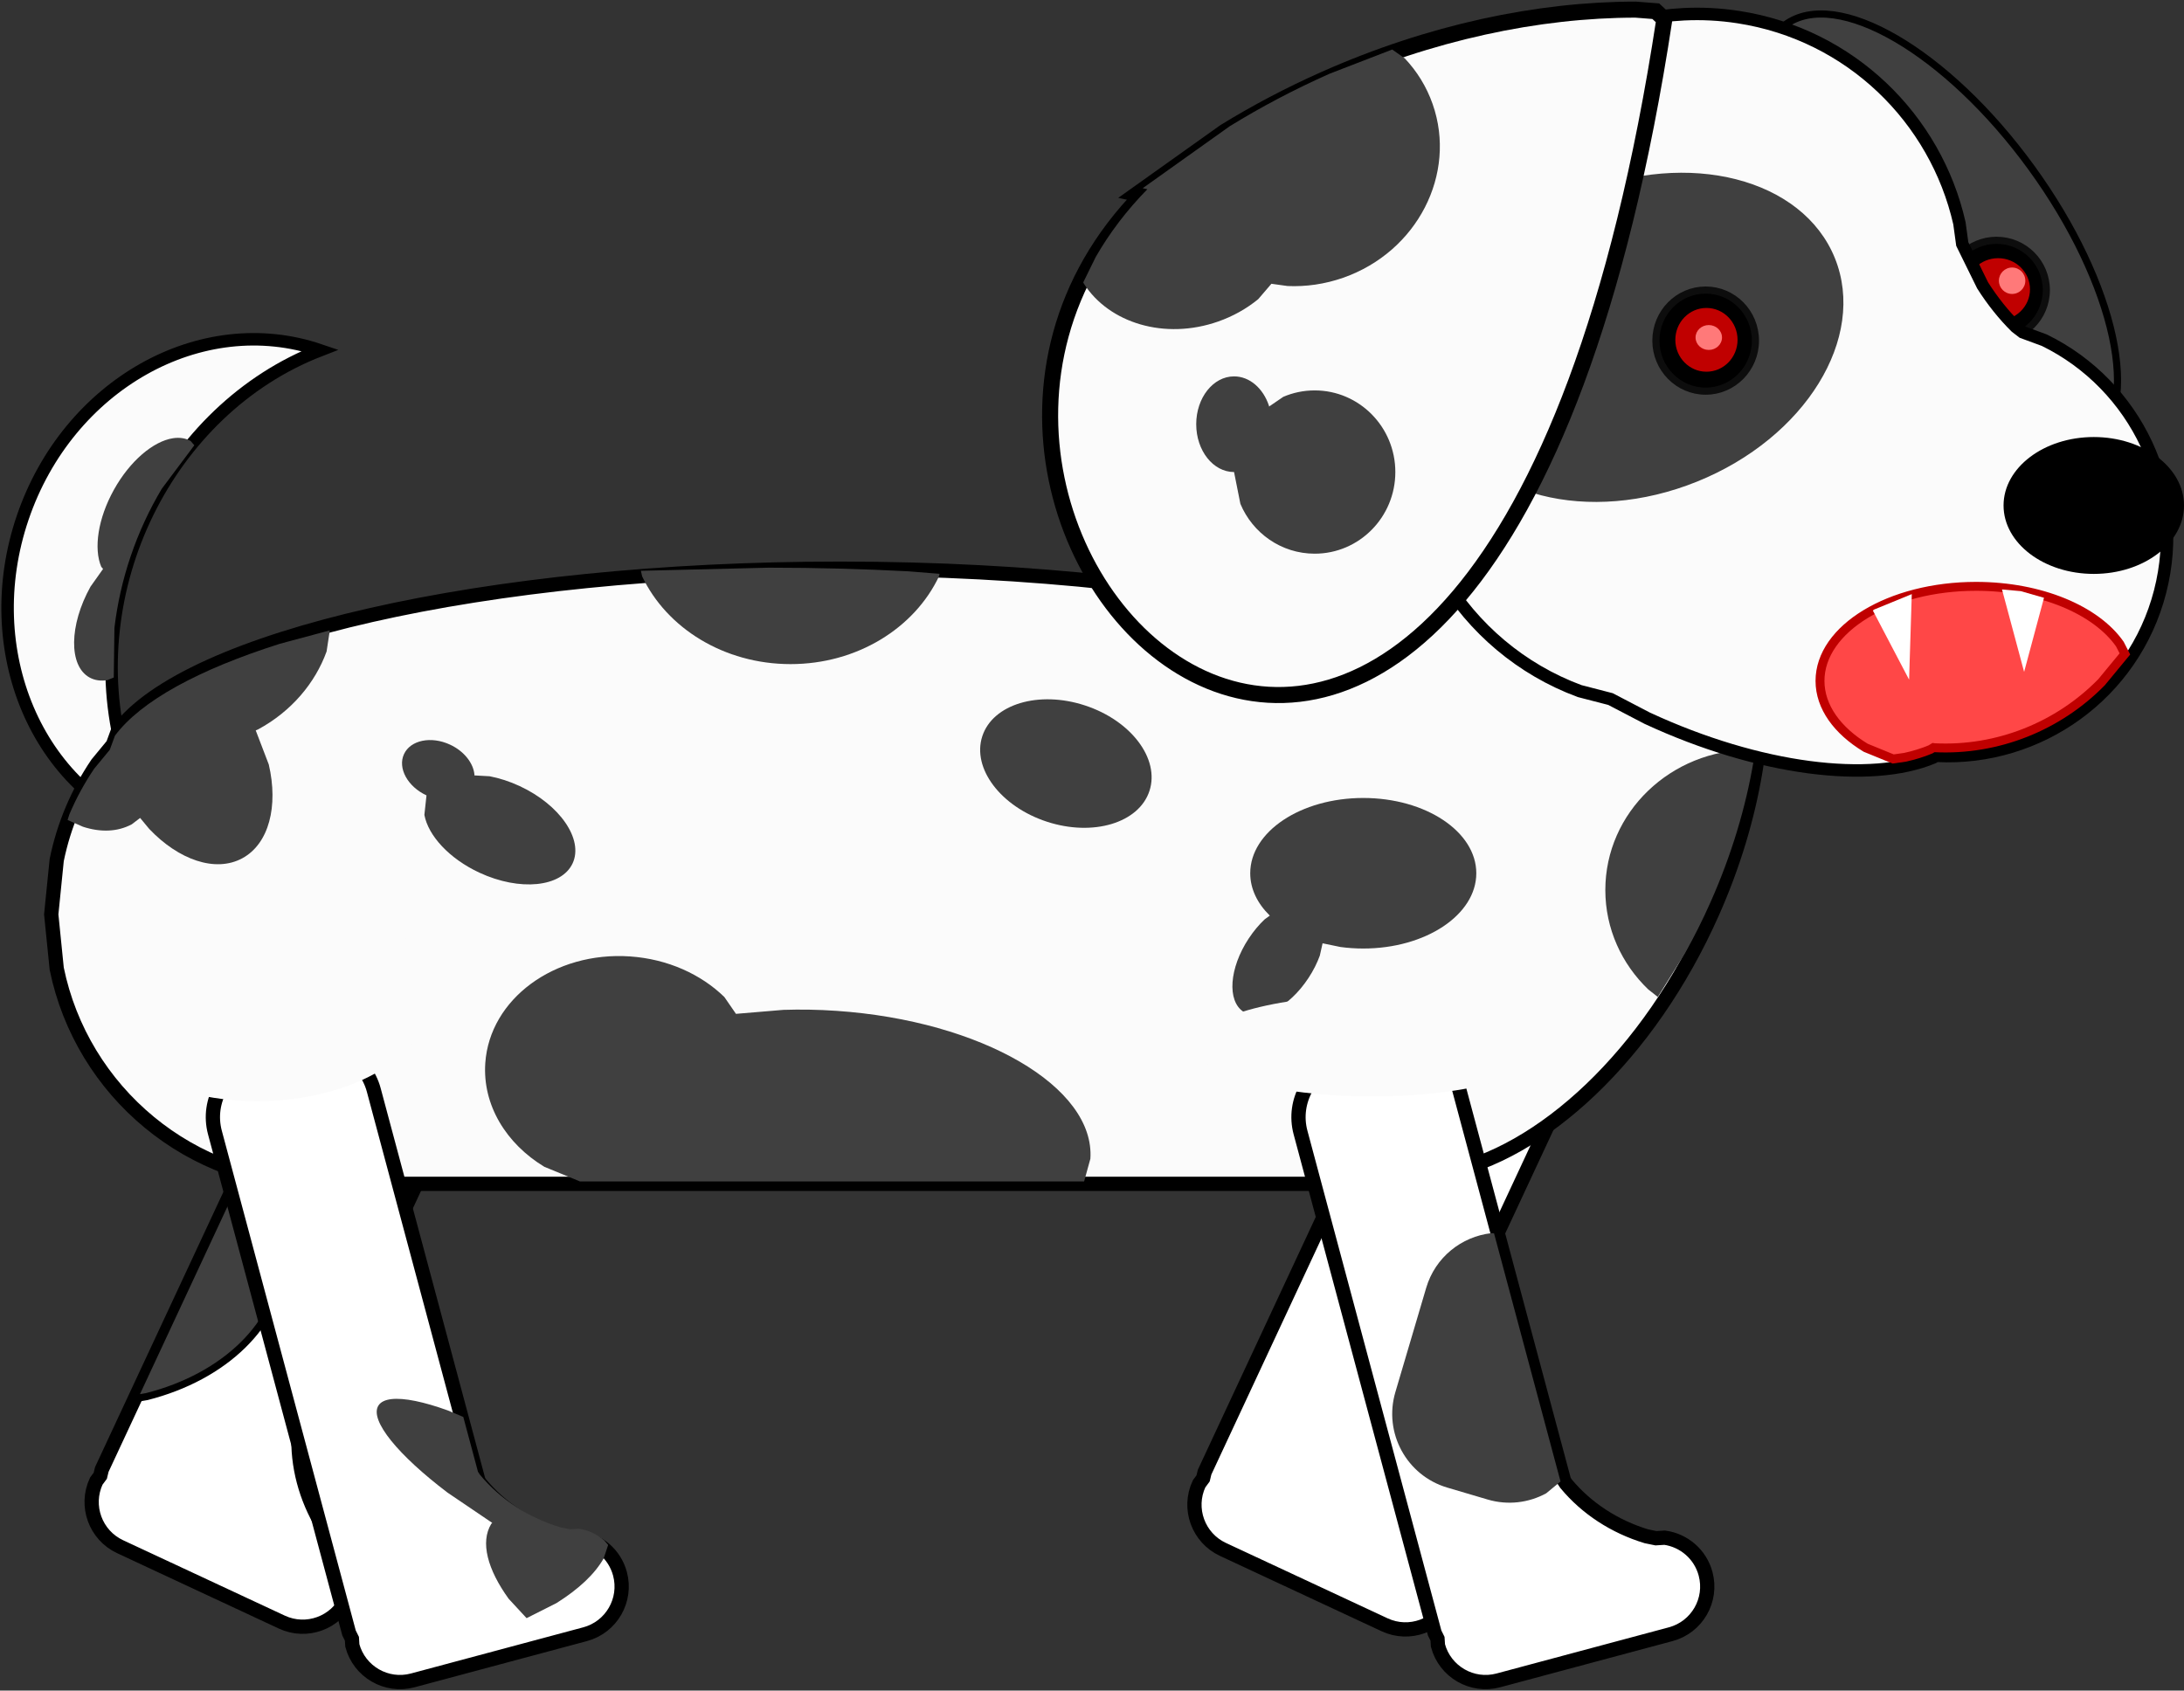 <svg width="1404" height="1087" xmlns="http://www.w3.org/2000/svg" xmlns:xlink="http://www.w3.org/1999/xlink" overflow="hidden"><rect width="100%" height="100%" fill="#333333" stroke="none"/><defs><clipPath id="clip0"><rect x="1543" y="596" width="1404" height="1087"/></clipPath></defs><g clip-path="url(#clip0)" transform="translate(-1543 -596)"><path d="M1643.45 1130.72C1566.95 1104.69 1528.5 1014.3 1557.59 928.831 1586.67 843.364 1672.26 795.182 1748.76 821.213 1650.45 859.282 1593.69 975.255 1621.98 1080.25 1626.84 1098.26 1634.06 1115.25 1643.45 1130.72Z" stroke="#000000" stroke-width="8.021" stroke-miterlimit="8" fill="#FBFBFB" fill-rule="evenodd"/><path d="M1654.12 877.78C1658.3 877.131 1662.19 877.657 1665.55 879.526L1667.92 882.306 1647 910.26C1638.98 923.718 1632.27 938.171 1627.09 953.393 1621.91 968.615 1618.41 984.16 1616.56 999.718L1616.13 1031.62 1611.94 1033.32C1607.77 1033.97 1603.87 1033.45 1600.51 1031.58 1587.09 1024.1 1587.39 997.957 1601.19 973.187L1609.26 961.806 1608.09 960.434C1603.16 948.766 1605.91 929.416 1616.26 910.838 1626.61 892.26 1641.61 879.73 1654.12 877.78Z" fill="#404040" fill-rule="evenodd"/><path d="M1799.97 1220.45 1826.56 1232.84C1845.67 1241.76 1853.94 1264.48 1845.03 1283.59L1735.09 1519.35 1734.84 1521.55C1734.72 1542.22 1741.02 1562.78 1752.68 1580.67L1756.58 1585.59 1761.12 1588.94C1769.41 1598.12 1771.88 1611.71 1766.33 1623.61 1758.93 1639.49 1740.06 1646.36 1724.18 1638.96L1620.23 1590.48C1604.36 1583.08 1597.49 1564.21 1604.89 1548.33L1607.47 1544.84 1608.44 1540.83 1749.22 1238.92C1758.14 1219.8 1780.86 1211.53 1799.97 1220.45Z" stroke="#000000" stroke-width="9.167" stroke-miterlimit="8" fill="#FFFFFF" fill-rule="evenodd"/><path d="M1699.67 1343.93 1704.96 1349.17C1718.76 1365.89 1726.3 1385.56 1725.21 1406.25 1723.04 1447.63 1686.98 1481.34 1637.46 1493.94L1629.04 1495.41Z" stroke="#000000" stroke-width="4.583" stroke-miterlimit="8" fill="#404040" fill-rule="evenodd"/><path d="M2508.91 1222.18 2535.49 1234.57C2554.61 1243.49 2562.88 1266.21 2553.96 1285.32L2444.03 1521.08 2443.78 1523.28C2443.66 1543.95 2449.96 1564.52 2461.62 1582.4L2465.52 1587.32 2470.06 1590.67C2478.34 1599.85 2480.82 1613.44 2475.27 1625.35 2467.86 1641.22 2448.99 1648.09 2433.12 1640.69L2329.17 1592.22C2313.29 1584.81 2306.43 1565.94 2313.83 1550.07L2316.41 1546.57 2317.38 1542.56 2458.16 1240.65C2467.07 1221.53 2489.79 1213.26 2508.91 1222.18Z" stroke="#000000" stroke-width="9.167" stroke-miterlimit="8" fill="#FFFFFF" fill-rule="evenodd"/><path d="M2578.37 894.29C2588.45 895.24 2598.21 897.729 2607.5 901.863 2681.84 934.937 2698.04 1060.82 2643.67 1183.02 2602.89 1274.68 2534.01 1338.24 2470.75 1350.33L2466.22 1350.58 2456.31 1353.65C2445.03 1355.96 2433.35 1357.17 2421.39 1357.17L1749.21 1357.17C1665.48 1357.17 1595.61 1297.78 1579.46 1218.82L1575.94 1183.9 1579.46 1148.97C1584.07 1126.42 1593.07 1105.45 1605.53 1087.02L1615.57 1074.85 1618.89 1065.78C1663.08 1006.35 1854.15 961.645 2083.15 961.645 2205.83 961.645 2317.62 974.474 2401.78 995.525L2411.69 998.675 2423.35 981.829C2469.82 923.223 2528 889.536 2578.37 894.29Z" stroke="#000000" stroke-width="9.167" stroke-miterlimit="8" fill="#FBFBFB" fill-rule="evenodd"/><path d="M2668.9 1078 2671 1078.2 2670.28 1085.43C2665.31 1114.93 2656.14 1145.7 2642.55 1176.24 2637.46 1187.7 2631.93 1198.71 2626.02 1209.24L2608.71 1237 2602.5 1232.08C2585.51 1215.75 2575 1193.18 2575 1168.26 2575 1118.41 2617.04 1078 2668.9 1078Z" fill="#404040" fill-rule="evenodd"/><path d="M2419.38 1109.07C2459.51 1109.07 2492.05 1130.74 2492.05 1157.47 2492.05 1184.2 2459.51 1205.87 2419.38 1205.87 2414.37 1205.87 2409.47 1205.53 2404.74 1204.89L2393.23 1202.51 2391.46 1210.42C2389.73 1215.17 2387.3 1220.05 2384.18 1224.79 2371.71 1243.78 2352.98 1253.51 2342.35 1246.53 2331.72 1239.54 2333.21 1218.49 2345.69 1199.51 2348.81 1194.76 2352.31 1190.59 2355.99 1187.12L2359.33 1184.69 2359.13 1184.53C2351.3 1176.81 2346.72 1167.49 2346.72 1157.47 2346.72 1130.74 2379.25 1109.07 2419.38 1109.07Z" fill="#404040" fill-rule="evenodd"/><path d="M2174.48 1069.36C2181.24 1048.72 2210.77 1039.85 2240.44 1049.56 2270.12 1059.27 2288.7 1083.88 2281.94 1104.52 2275.19 1125.16 2245.66 1134.03 2215.98 1124.32 2186.31 1114.61 2167.73 1090 2174.48 1069.36Z" fill="#404040" fill-rule="evenodd"/><path d="M1755.02 1001.3 1752.95 1014.88C1745.65 1035.09 1730.38 1053.4 1708.87 1065L1707.4 1065.63 1715.79 1087.55C1722.01 1114.23 1715.99 1138.55 1698.72 1147.86 1681.45 1157.18 1657.82 1148.85 1638.95 1128.99L1633.08 1121.91 1627.76 1125.97C1618.48 1130.97 1607.51 1131.22 1596.31 1127.56L1586.46 1123.23 1587.57 1119.68C1591.95 1109.32 1597.31 1099.47 1603.54 1090.25L1613.58 1078.08 1616.9 1069.01C1633.48 1046.73 1670.7 1026.51 1722.83 1009.95Z" fill="#404040" fill-rule="evenodd"/><path d="M1948 1210.95C1972.28 1212.62 1993.69 1222.47 2008.67 1237.06L2016.12 1247.87 2046.6 1245.31C2057.67 1244.95 2069.1 1245.14 2080.76 1245.94 2174.05 1252.33 2247.11 1294.94 2243.95 1341.09L2239.93 1355.63 1915.85 1355.63 1892.93 1346.21C1868.45 1331.39 1853.12 1306.55 1854.97 1279.52 1857.8 1238.32 1899.45 1207.63 1948 1210.95Z" fill="#404040" fill-rule="evenodd"/><path d="M1832.34 1074.79C1841.47 1079.04 1847.39 1086.79 1848.01 1094.2L1847.95 1094.56 1857.79 1095.11C1864.06 1096.31 1870.6 1098.41 1877.08 1101.42 1903.02 1113.49 1918.26 1135.74 1911.1 1151.11 1903.95 1166.48 1877.13 1169.16 1851.19 1157.1 1831.73 1148.04 1818.3 1133.27 1815.82 1119.96L1817.17 1107.41 1817.17 1107.41C1805 1101.75 1798.53 1089.86 1802.72 1080.85 1806.91 1071.84 1820.17 1069.13 1832.34 1074.79Z" fill="#404040" fill-rule="evenodd"/><path d="M2037.21 961C2067.89 961 2097.9 961.804 2126.96 963.339L2147 964.942 2146.63 966.59C2130.91 999.74 2094.11 1023 2051.22 1023 2008.33 1023 1971.53 999.74 1955.81 966.59L1955 962.999Z" fill="#404040" fill-rule="evenodd"/><path d="M1708.17 1277.43 1736.51 1269.84C1756.88 1264.38 1777.82 1276.47 1783.28 1296.84L1850.6 1548.1 1851.83 1549.95C1865.02 1565.86 1883.07 1577.57 1903.49 1583.77L1909.65 1585.03 1915.28 1584.68C1927.52 1586.39 1938.16 1595.21 1941.56 1607.9 1946.09 1624.82 1936.05 1642.21 1919.13 1646.74L1808.34 1676.43C1791.42 1680.96 1774.03 1670.92 1769.5 1654L1769.23 1649.66 1767.39 1645.97 1681.17 1324.2C1675.71 1303.82 1687.8 1282.89 1708.17 1277.43Z" stroke="#000000" stroke-width="9.167" stroke-miterlimit="8" fill="#FFFFFF" fill-rule="evenodd"/><path d="M1794.56 1495.59C1802.65 1494.63 1815.46 1497.28 1831.05 1502.93L1840.83 1507.05 1850.28 1542.33 1851.51 1544.18C1864.69 1560.09 1882.74 1571.79 1903.17 1578L1909.32 1579.26 1914.95 1578.91C1921.08 1579.76 1926.79 1582.39 1931.41 1586.39L1933.95 1589.36 1931.08 1597.99C1925.37 1608.03 1915.13 1617.68 1900.78 1626.71L1881.52 1636.42 1869.98 1623.94C1856.43 1605.13 1851.63 1587.6 1858.79 1575.81L1859.44 1575.16 1830.69 1555.69C1799.14 1531.76 1780.46 1509.29 1786.21 1499.83 1787.65 1497.46 1790.52 1496.07 1794.56 1495.59Z" fill="#404040" fill-rule="evenodd"/><path d="M2406.06 1277.43 2434.4 1269.84C2454.77 1264.38 2475.71 1276.47 2481.17 1296.84L2548.49 1548.1 2549.72 1549.95C2562.91 1565.86 2580.95 1577.57 2601.38 1583.77L2607.53 1585.03 2613.17 1584.68C2625.41 1586.39 2636.04 1595.21 2639.44 1607.9 2643.98 1624.82 2633.94 1642.21 2617.02 1646.74L2506.23 1676.43C2489.31 1680.96 2471.92 1670.92 2467.39 1654L2467.11 1649.66 2465.28 1645.97 2379.06 1324.2C2373.6 1303.82 2385.69 1282.89 2406.06 1277.43Z" stroke="#000000" stroke-width="9.167" stroke-miterlimit="8" fill="#FFFFFF" fill-rule="evenodd"/><path d="M2501.72 1388.88 2503.46 1389.03 2546.2 1548.54 2536.96 1556.17C2525.85 1562.21 2512.43 1564.01 2499.34 1560.14L2473.42 1552.48C2447.24 1544.74 2432.29 1517.24 2440.03 1491.06L2459.85 1424C2465.66 1404.36 2482.58 1391.05 2501.72 1388.88Z" fill="#404040" fill-rule="evenodd"/><path d="M1596 1235.5C1596 1197.67 1646.37 1167 1708.5 1167 1770.63 1167 1821 1197.67 1821 1235.5 1821 1273.33 1770.63 1304 1708.5 1304 1646.37 1304 1596 1273.33 1596 1235.5Z" fill="#FBFBFB" fill-rule="evenodd"/><path d="M2312 1268.5C2312 1250.55 2362.59 1236 2425 1236 2487.41 1236 2538 1250.55 2538 1268.5 2538 1286.45 2487.41 1301 2425 1301 2362.59 1301 2312 1286.45 2312 1268.5Z" fill="#FBFBFB" fill-rule="evenodd"/><path d="M2729.35 790.683C2675.03 715.886 2657.75 635.809 2690.77 611.827 2723.79 587.845 2794.6 629.039 2848.92 703.836 2903.25 778.634 2920.52 858.71 2887.51 882.692 2854.49 906.675 2783.68 865.481 2729.35 790.683Z" stroke="#000000" stroke-width="4.583" stroke-miterlimit="8" fill="#404040" fill-rule="evenodd"/><path d="M2794.5 782.5C2794.5 764.827 2808.83 750.5 2826.5 750.5 2844.17 750.5 2858.5 764.827 2858.5 782.5 2858.5 800.173 2844.17 814.5 2826.5 814.5 2808.83 814.5 2794.5 800.173 2794.5 782.5Z" stroke="#0D0D0D" stroke-width="4.583" stroke-miterlimit="8" fill-rule="evenodd"/><path d="M2807 782C2807 770.954 2816.18 762 2827.5 762 2838.82 762 2848 770.954 2848 782 2848 793.046 2838.82 802 2827.5 802 2816.18 802 2807 793.046 2807 782Z" fill="#C00000" fill-rule="evenodd"/><path d="M2828 776.5C2828 771.806 2831.81 768 2836.5 768 2841.19 768 2845 771.806 2845 776.5 2845 781.195 2841.19 785 2836.5 785 2831.81 785 2828 781.195 2828 776.5Z" fill="#FF7979" fill-rule="evenodd"/><path d="M2625.52 605.155C2636.98 604.593 2648.67 605.171 2660.45 606.986 2732.62 618.101 2787.42 672.394 2802.63 739.534L2804.46 752.91 2817.52 779.457C2823.99 789.658 2831.27 798.664 2838.89 806.213L2843.3 809.611 2857.19 814.727C2916.06 843.48 2948.63 910.535 2931.62 976.447 2914.62 1042.36 2853.68 1085.29 2788.24 1081.97L2787.68 1081.89 2785.73 1083.07C2745.77 1099.77 2674.25 1091.32 2601.89 1057.77L2578.33 1045.48 2558.49 1040.35C2483.18 1012.46 2435.27 934.636 2447.98 852.164L2463.5 751.361C2476.21 668.888 2545.31 609.09 2625.52 605.155Z" stroke="#000000" stroke-width="8.021" stroke-miterlimit="8" fill="#FBFBFB" fill-rule="evenodd"/><path d="M2470.44 863.815C2449.75 812.586 2489.42 748.259 2559.04 720.137 2628.66 692.016 2701.88 710.748 2722.57 761.977 2743.26 813.206 2703.6 877.532 2633.97 905.654 2564.35 933.776 2491.14 915.044 2470.44 863.815Z" fill="#404040" fill-rule="evenodd"/><path d="M35.446 466.032 28.814 462.439 23.705 450.453C3.776 391.076-4.531 320.925 2.42 246.86 4.738 222.171 8.64 198.217 13.95 175.221L33.876 109.462 35.446 112.124C175.559-163.138 722.002 112.124 35.446 466.032Z" stroke="#000000" stroke-width="10.312" stroke-miterlimit="8" fill="#FBFBFB" fill-rule="evenodd" transform="matrix(0.319 0.948 0.948 -0.319 2159.85 723.407)"/><path d="M0 235.948 8.032 241.814C18.303 246.553 29.628 249.243 41.548 249.389 89.227 249.972 128.378 209.635 128.994 159.293 129.148 146.708 126.879 134.689 122.644 123.73L117.954 114.327 124.616 103.164C127.986 94.248 129.909 84.424 130.036 74.088 130.478 37.914 108.762 7.463 79.489 0.124L78.53 0 65.554 12.889C54.023 25.907 43.678 40.96 34.921 58.164L33.352 55.502 13.425 121.261C8.116 144.257 4.213 168.212 1.896 192.9Z" fill="#404040" fill-rule="evenodd" transform="matrix(0.319 0.948 0.948 -0.319 2214.32 703.108)"/><path d="M2336.32 838C2346.39 838 2355.04 845.745 2358.73 856.784L2358.83 857.394 2367.98 851.144C2374.18 848.488 2381 847.019 2388.16 847.019 2416.79 847.019 2440 870.52 2440 899.509 2440 928.499 2416.79 952 2388.16 952 2366.69 952 2348.26 938.781 2340.39 919.941L2336.32 899.51 2336.32 899.51C2322.89 899.51 2312 885.74 2312 868.755 2312 851.77 2322.89 838 2336.32 838Z" fill="#404040" fill-rule="evenodd"/><path d="M2831 921C2831 896.699 2856.97 877 2889 877 2921.03 877 2947 896.699 2947 921 2947 945.3 2921.03 965 2889 965 2856.97 965 2831 945.3 2831 921Z" fill-rule="evenodd"/><path d="M2607.5 815C2607.5 797.051 2621.83 782.5 2639.5 782.5 2657.17 782.5 2671.5 797.051 2671.5 815 2671.5 832.949 2657.17 847.5 2639.5 847.5 2621.83 847.5 2607.5 832.949 2607.5 815Z" stroke="#0D0D0D" stroke-width="4.583" stroke-miterlimit="8" fill-rule="evenodd"/><path d="M2620 814.5C2620 803.178 2628.95 794 2640 794 2651.05 794 2660 803.178 2660 814.5 2660 825.822 2651.05 835 2640 835 2628.95 835 2620 825.822 2620 814.5Z" fill="#C00000" fill-rule="evenodd"/><path d="M2633 813C2633 808.582 2636.81 805 2641.5 805 2646.19 805 2650 808.582 2650 813 2650 817.418 2646.19 821 2641.5 821 2636.81 821 2633 817.418 2633 813Z" fill="#FF7979" fill-rule="evenodd"/><path d="M2813.32 973C2854.88 973 2890.53 988.311 2905.76 1010.13L2909 1016.46 2893.98 1034.66C2866.31 1062.91 2827.28 1078.82 2786.51 1076.76L2785.95 1076.67 2784 1077.85C2779.02 1079.93 2773.55 1081.62 2767.65 1082.91L2760.04 1084 2742.38 1076.78C2724.23 1065.78 2713 1050.58 2713 1033.8 2713 1000.22 2757.92 973 2813.32 973Z" stroke="#C00000" stroke-width="5.729" stroke-miterlimit="8" fill="#FF4747" fill-rule="evenodd"/><path d="M2772 978 2770.28 1033 2747 988.583 2747.69 987.961Z" fill="#FFFFFF" fill-rule="evenodd"/><path d="M2830 975 2842.07 976.086 2857 980.36 2844.22 1028Z" fill="#FFFFFF" fill-rule="evenodd"/></g></svg>